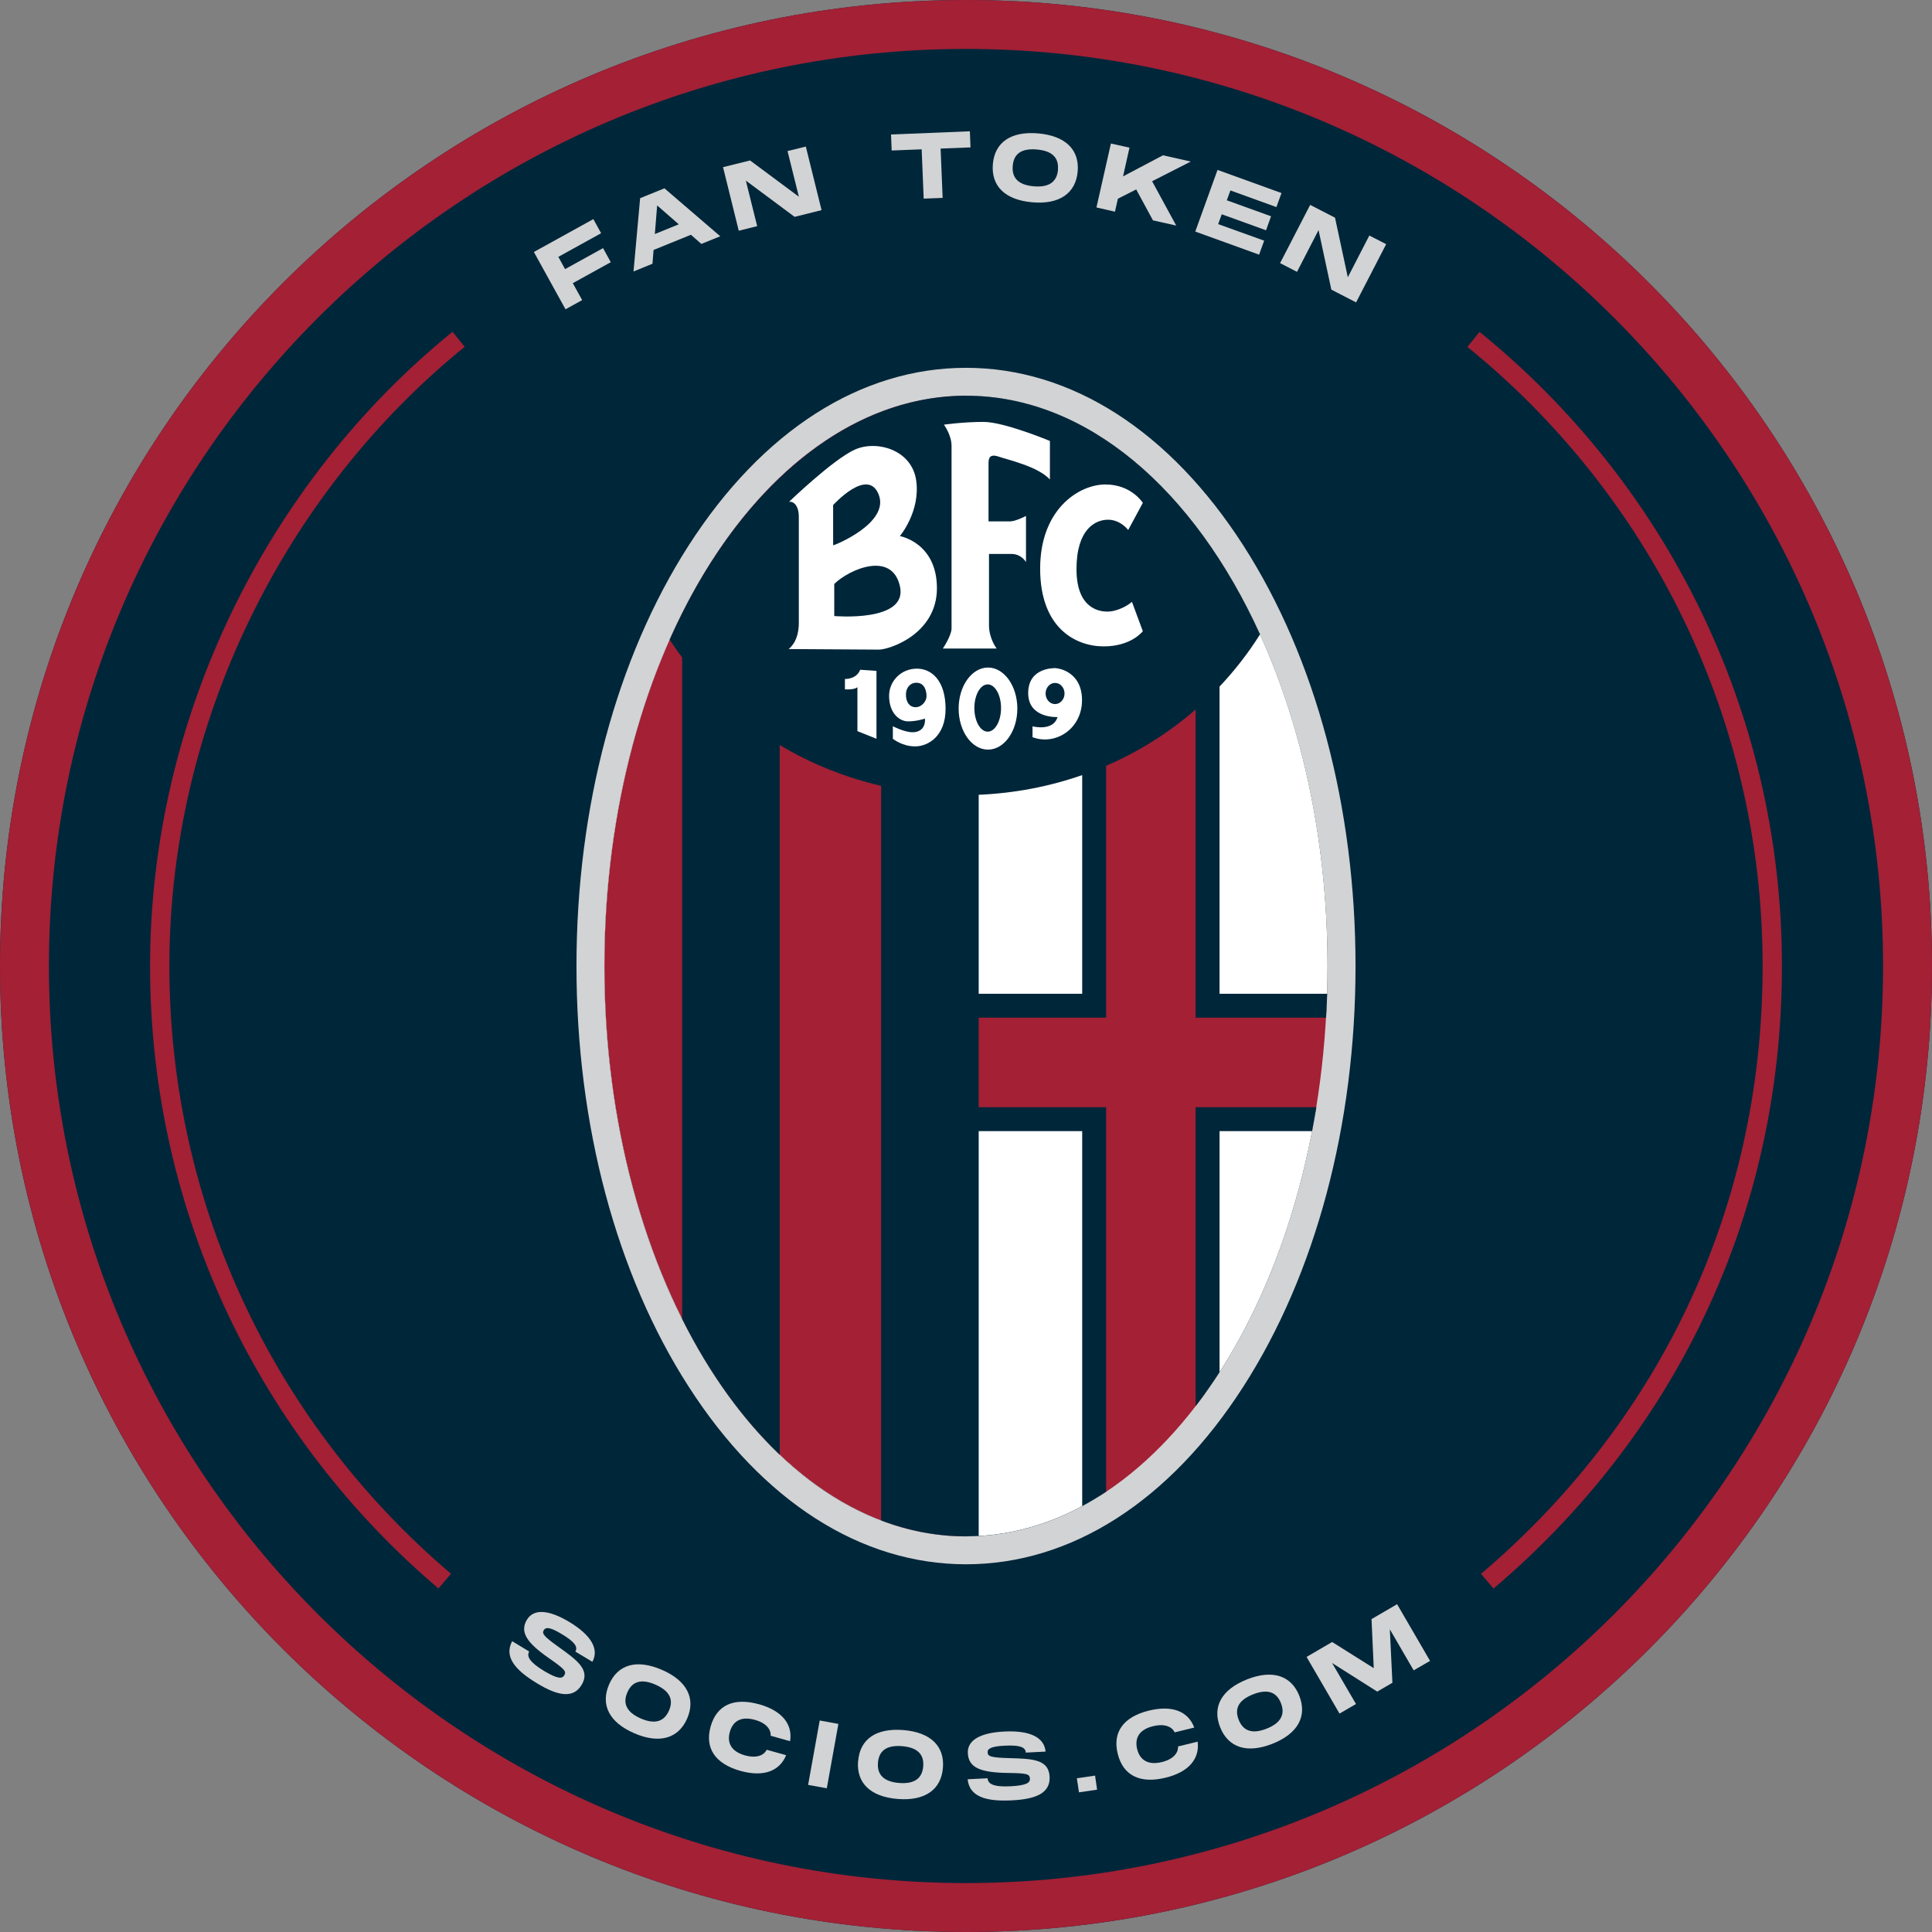 <svg width="100" height="100" viewBox="0 0 100 100" fill="none" xmlns="http://www.w3.org/2000/svg">
<rect x="0" y="0" width="100" height="100" fill="#808080" stroke="none"/>
<g clip-path="url(#clip0_1124_17823)">
<path d="M50 100C77.614 100 100 77.614 100 50C100 22.386 77.614 0 50 0C22.386 0 0 22.386 0 50C0 77.614 22.386 100 50 100Z" fill="#00263A"/>
<path d="M50 2.533C76.171 2.533 97.467 23.829 97.467 50C97.467 76.171 76.171 97.467 50 97.467C23.829 97.467 2.533 76.171 2.533 50C2.533 23.829 23.829 2.533 50 2.533ZM50 0C22.386 0 0 22.386 0 50C0 77.614 22.386 100 50 100C77.614 100 100 77.614 100 50C100 22.386 77.614 0 50 0Z" fill="#A32035"/>
<path d="M31.286 50C31.286 33.724 39.681 20.481 50 20.481C60.319 20.481 68.714 33.724 68.714 50C68.714 66.276 60.319 79.519 50 79.519C39.681 79.519 31.286 66.276 31.286 50Z" fill="white"/>
<path d="M69.1 52.214H62.405V35.319H56.943V52.214H50V20.481C39.681 20.481 31.286 33.724 31.286 50C31.286 66.276 39.681 79.519 50 79.519V57.671H56.943V78.481L62.405 73.329V57.667H69.1V52.205V52.214Z" fill="#A32035"/>
<path d="M35.647 28.229C31.905 34.057 29.838 41.786 29.838 50.005C29.838 58.224 31.9 65.952 35.647 71.776C39.457 77.7 44.552 80.967 50 80.967C55.447 80.967 60.543 77.705 64.352 71.776C68.1 65.948 70.162 58.219 70.162 50.005C70.162 41.791 68.1 34.057 64.352 28.229C60.543 22.305 55.447 19.038 50 19.038C44.552 19.038 39.457 22.3 35.647 28.229ZM31.281 50.005C31.281 33.729 39.676 20.486 49.995 20.486C60.314 20.486 68.709 33.729 68.709 50.005C68.709 66.281 60.314 79.524 49.995 79.524C39.676 79.524 31.281 66.281 31.281 50.005Z" fill="#D2D3D4"/>
<path d="M61.886 72.781C62.314 72.224 62.729 71.638 63.124 71.024V58.548H67.914C67.99 58.138 68.067 57.729 68.133 57.309H61.886V72.781Z" fill="#00263A"/>
<path d="M63.123 51.438V35.538C63.909 34.705 64.614 33.8 65.219 32.833C61.819 25.357 56.266 20.481 50 20.481C43.733 20.481 38.047 25.481 34.662 33.109C34.866 33.424 35.081 33.733 35.309 34.033V68.267C36.709 71.057 38.419 73.443 40.357 75.29V38.562C41.957 39.519 43.724 40.238 45.609 40.676V78.695C47.019 79.233 48.49 79.519 50 79.519C50.219 79.519 50.438 79.51 50.657 79.5V58.548H56.014V77.952C56.433 77.729 56.843 77.481 57.252 77.21V57.309H50.657V52.676H57.252V39.638C58.962 38.9 60.519 37.91 61.885 36.724V52.676H68.638C68.662 52.267 68.681 51.852 68.695 51.438H63.123ZM56.014 51.438H50.657V41.138C52.533 41.057 54.333 40.705 56.014 40.119V51.438Z" fill="#00263A"/>
<path d="M48.8 33.567H51.586C51.586 33.567 51.19 33.062 51.19 32.357V28.671H52.343C52.876 28.671 53.105 29.095 53.105 29.095V26.705C53.105 26.705 52.571 26.986 52.29 26.986H51.166V23.976C51.166 23.724 51.224 23.471 51.7 23.638C52.181 23.805 53.724 24.143 54.343 24.819V22.824C54.343 22.824 51.981 21.838 50.909 21.838C49.838 21.838 48.857 21.981 48.857 21.981C48.857 21.981 49.252 22.514 49.252 23.076V32.529C49.252 32.895 48.8 33.571 48.8 33.571" fill="white"/>
<path d="M59.152 26.029L58.395 27.433C58.395 27.433 58 26.9 57.352 26.9C56.705 26.9 55.719 27.376 55.719 29.462C55.719 31.548 56.957 31.657 57.324 31.657C57.69 31.657 58.224 31.462 58.59 31.152L59.152 32.671C59.152 32.671 58.562 33.457 57.128 33.457C55.695 33.457 53.838 32.529 53.838 29.433C53.838 26.338 55.862 25.076 57.214 25.076C58.566 25.076 59.157 26.033 59.157 26.033" fill="white"/>
<path d="M43.738 35.143C43.738 35.143 44.328 35.171 44.523 34.667L45.366 34.724V38.238L44.38 37.843V35.567C44.38 35.567 44.266 35.709 43.733 35.681V35.148L43.738 35.143Z" fill="white"/>
<path d="M47.452 34.609C46.638 34.609 46.019 35.257 46.019 36.014C46.019 36.914 46.552 37.338 47.005 37.338C47.457 37.338 47.876 37.195 47.876 37.195C47.905 37.648 47.652 37.9 47.229 37.9C46.805 37.9 46.214 37.59 46.214 37.59V38.238C46.214 38.238 46.691 38.633 47.367 38.633C48.043 38.633 48.943 38.1 48.943 36.691C48.943 35.281 48.267 34.609 47.452 34.609ZM47.395 36.605C47.086 36.605 46.891 36.352 46.891 35.957C46.891 35.562 47.143 35.338 47.424 35.338C47.876 35.338 47.957 35.791 47.957 36.043C47.957 36.295 47.705 36.605 47.395 36.605Z" fill="white"/>
<path d="M51.138 34.552C50.3 34.552 49.619 35.505 49.619 36.676C49.619 37.848 50.3 38.8 51.138 38.8C51.976 38.8 52.657 37.848 52.657 36.676C52.657 35.505 51.976 34.552 51.138 34.552ZM51.123 37.871C50.742 37.871 50.433 37.324 50.433 36.648C50.433 35.971 50.742 35.424 51.123 35.424C51.504 35.424 51.814 35.971 51.814 36.648C51.814 37.324 51.504 37.871 51.123 37.871Z" fill="white"/>
<path d="M54.652 34.581C54.538 34.581 53.219 34.552 53.219 35.876C53.219 37.2 54.738 37.114 54.738 37.114C54.514 37.876 53.443 37.595 53.443 37.595V38.157C54.623 38.605 56.005 37.733 56.005 36.243C56.005 34.752 54.766 34.586 54.652 34.586M54.609 36.443C54.338 36.443 54.119 36.195 54.119 35.895C54.119 35.595 54.338 35.348 54.609 35.348C54.881 35.348 55.1 35.595 55.1 35.895C55.1 36.195 54.881 36.443 54.609 36.443Z" fill="white"/>
<path d="M46.581 27.743C46.581 27.743 47.647 26.476 47.423 24.876C47.2 23.271 45.371 22.767 44.247 23.271C43.123 23.776 40.843 25.971 40.843 25.971C41.152 25.943 41.347 26.281 41.347 26.729V32.243C41.347 33.257 40.814 33.595 40.814 33.595C40.814 33.595 44.919 33.624 45.485 33.624C46.052 33.624 48.495 32.809 48.495 30.448C48.495 28.086 46.581 27.748 46.581 27.748M43.123 26.143C43.123 26.143 44.923 24.148 45.485 25.61C46.047 27.071 43.209 28.224 43.123 28.224V26.143ZM43.181 31.881V30.224C43.995 29.438 46.19 28.509 46.585 30.367C46.981 32.224 43.181 31.886 43.181 31.886" fill="white"/>
<path d="M30.709 11.338L31.114 12.071L28.9 13.295L29.248 13.929L31.214 12.843L31.614 13.571L29.648 14.657L30.133 15.533L29.271 16.009L27.633 13.043L30.709 11.343V11.338Z" fill="#D2D3D4"/>
<path d="M36.3 12.624L35.762 12.152L33.829 12.938L33.772 13.652L32.791 14.052L33.133 10.257L34.391 9.748L37.281 12.229L36.305 12.624H36.3ZM33.895 12.114L35.133 11.61L34.014 10.633L33.895 12.114Z" fill="#D2D3D4"/>
<path d="M41.348 10.176L40.762 7.819L41.709 7.586L42.524 10.876L41.129 11.224L38.605 9.348L39.191 11.705L38.238 11.943L37.424 8.652L38.824 8.305L41.348 10.181V10.176Z" fill="#D2D3D4"/>
<path d="M46.119 6.962L50.2 6.795L50.233 7.629L48.686 7.69L48.791 10.243L47.81 10.281L47.705 7.729L46.153 7.79L46.119 6.957V6.962Z" fill="#D2D3D4"/>
<path d="M51.39 8.495C51.486 7.376 52.314 6.781 53.738 6.905C55.157 7.029 55.876 7.757 55.781 8.871C55.685 9.99 54.852 10.595 53.433 10.471C52.009 10.348 51.295 9.619 51.39 8.495ZM54.757 8.786C54.809 8.2 54.505 7.81 53.666 7.738C52.833 7.667 52.467 7.99 52.419 8.586C52.367 9.181 52.676 9.571 53.505 9.643C54.338 9.714 54.709 9.381 54.762 8.79L54.757 8.786Z" fill="#D2D3D4"/>
<path d="M61.624 8.367L59.633 9.381L60.881 11.676L59.676 11.405L58.81 9.805L57.862 10.286L57.71 10.957L56.752 10.738L57.5 7.429L58.462 7.643L58.129 9.129L60.195 8.038L61.633 8.362L61.624 8.367Z" fill="#D2D3D4"/>
<path d="M66.329 9.995L66.067 10.719L63.686 9.857L63.5 10.367L65.79 11.195L65.529 11.919L63.238 11.091L63.052 11.6L65.433 12.457L65.171 13.181L61.867 11.986L63.019 8.795L66.324 9.99L66.329 9.995Z" fill="#D2D3D4"/>
<path d="M69.762 14.352L70.876 12.191L71.748 12.638L70.191 15.652L68.91 14.991L68.248 11.909L67.133 14.071L66.257 13.619L67.814 10.605L69.1 11.267L69.762 14.348V14.352Z" fill="#D2D3D4"/>
<path d="M27.395 85.476C27.247 85.719 27.395 86.024 28.157 86.486C28.857 86.905 29.095 86.9 29.204 86.719C29.333 86.51 29.224 86.391 28.395 85.814C27.267 85.024 26.89 84.476 27.276 83.833C27.643 83.229 28.462 83.348 29.466 83.952C30.585 84.624 31.024 85.352 30.662 86.014L29.781 85.486C29.933 85.229 29.714 84.962 29.062 84.571C28.443 84.2 28.243 84.219 28.147 84.376C28.038 84.557 28.147 84.695 28.895 85.233C29.914 85.957 30.562 86.448 30.105 87.21C29.657 87.952 28.838 87.757 27.805 87.133C26.628 86.424 26.09 85.738 26.509 84.948L27.39 85.481L27.395 85.476Z" fill="#D2D3D4"/>
<path d="M31.524 87.191C31.971 86.157 32.943 85.862 34.257 86.429C35.566 86.995 36.014 87.914 35.571 88.943C35.124 89.976 34.143 90.281 32.833 89.714C31.519 89.148 31.076 88.229 31.524 87.191ZM34.628 88.538C34.862 87.995 34.695 87.533 33.924 87.195C33.157 86.862 32.705 87.057 32.471 87.6C32.233 88.148 32.404 88.614 33.166 88.948C33.933 89.281 34.395 89.081 34.628 88.533V88.538Z" fill="#D2D3D4"/>
<path d="M39.295 88.214C40.495 88.552 41.033 89.257 40.895 90.124L39.89 89.843C39.909 89.524 39.676 89.186 39.071 89.019C38.371 88.824 37.938 89.071 37.776 89.643C37.614 90.219 37.862 90.662 38.557 90.857C39.162 91.024 39.538 90.857 39.685 90.567L40.69 90.848C40.357 91.667 39.533 91.995 38.328 91.662C37.019 91.295 36.471 90.486 36.781 89.367C37.095 88.252 37.981 87.848 39.29 88.214H39.295Z" fill="#D2D3D4"/>
<path d="M43.395 89.229L42.795 92.562L41.828 92.386L42.428 89.052L43.395 89.229Z" fill="#D2D3D4"/>
<path d="M44.419 91.148C44.509 90.029 45.333 89.433 46.757 89.548C48.176 89.662 48.9 90.391 48.805 91.505C48.714 92.624 47.886 93.229 46.462 93.114C45.038 93 44.319 92.271 44.414 91.148H44.419ZM47.786 91.424C47.833 90.838 47.528 90.452 46.69 90.381C45.857 90.314 45.495 90.643 45.443 91.233C45.395 91.829 45.705 92.214 46.533 92.286C47.367 92.352 47.738 92.019 47.786 91.424Z" fill="#D2D3D4"/>
<path d="M51.119 92.048C51.133 92.333 51.423 92.505 52.314 92.457C53.128 92.414 53.324 92.276 53.309 92.062C53.295 91.814 53.143 91.781 52.133 91.767C50.757 91.743 50.133 91.5 50.095 90.748C50.057 90.043 50.804 89.681 51.976 89.624C53.281 89.557 54.052 89.909 54.119 90.662L53.095 90.714C53.081 90.414 52.747 90.319 51.985 90.357C51.266 90.395 51.109 90.524 51.119 90.705C51.128 90.914 51.295 90.971 52.219 91C53.466 91.029 54.281 91.071 54.328 91.962C54.371 92.829 53.585 93.124 52.381 93.186C51.009 93.257 50.176 92.986 50.085 92.095L51.114 92.043L51.119 92.048Z" fill="#D2D3D4"/>
<path d="M55.743 92.043L56.681 91.905L56.785 92.633L55.847 92.771L55.738 92.043H55.743Z" fill="#D2D3D4"/>
<path d="M59.481 88.538C60.695 88.243 61.509 88.595 61.814 89.419L60.8 89.667C60.662 89.376 60.29 89.2 59.681 89.348C58.976 89.519 58.719 89.948 58.857 90.529C59 91.109 59.433 91.376 60.133 91.205C60.743 91.057 60.99 90.724 60.976 90.395L61.99 90.148C62.1 91.024 61.543 91.719 60.328 92.014C59.005 92.338 58.128 91.9 57.852 90.771C57.576 89.648 58.152 88.862 59.476 88.538H59.481Z" fill="#D2D3D4"/>
<path d="M63.152 89.395C62.738 88.348 63.219 87.452 64.547 86.924C65.871 86.4 66.843 86.733 67.252 87.776C67.666 88.824 67.186 89.733 65.862 90.257C64.533 90.781 63.566 90.448 63.152 89.395ZM66.3 88.152C66.085 87.605 65.638 87.391 64.857 87.7C64.081 88.005 63.895 88.462 64.114 89.014C64.333 89.571 64.785 89.781 65.557 89.476C66.333 89.171 66.519 88.705 66.3 88.152Z" fill="#D2D3D4"/>
<path d="M69.333 88.695L67.628 85.762L68.952 84.99L71.105 86.343L70.99 83.805L72.314 83.033L74.019 85.967L73.171 86.457L71.938 84.333L72.071 87.1L71.286 87.557L68.948 86.076L70.186 88.2L69.333 88.695Z" fill="#D2D3D4"/>
<path d="M23.019 81.838C13.995 74.181 8.267 62.757 8.267 50C8.267 37.243 14.3 25.214 23.738 17.562" stroke="#A32035" stroke-miterlimit="10"/>
<path d="M76.267 17.567C85.705 25.219 91.733 36.905 91.733 50C91.733 63.095 86.005 74.186 76.981 81.843" stroke="#A32035" stroke-miterlimit="10"/>
</g>
<defs>
<clipPath id="clip0_1124_17823">
<rect width="100" height="100" fill="white"/>
</clipPath>
</defs>
</svg>

